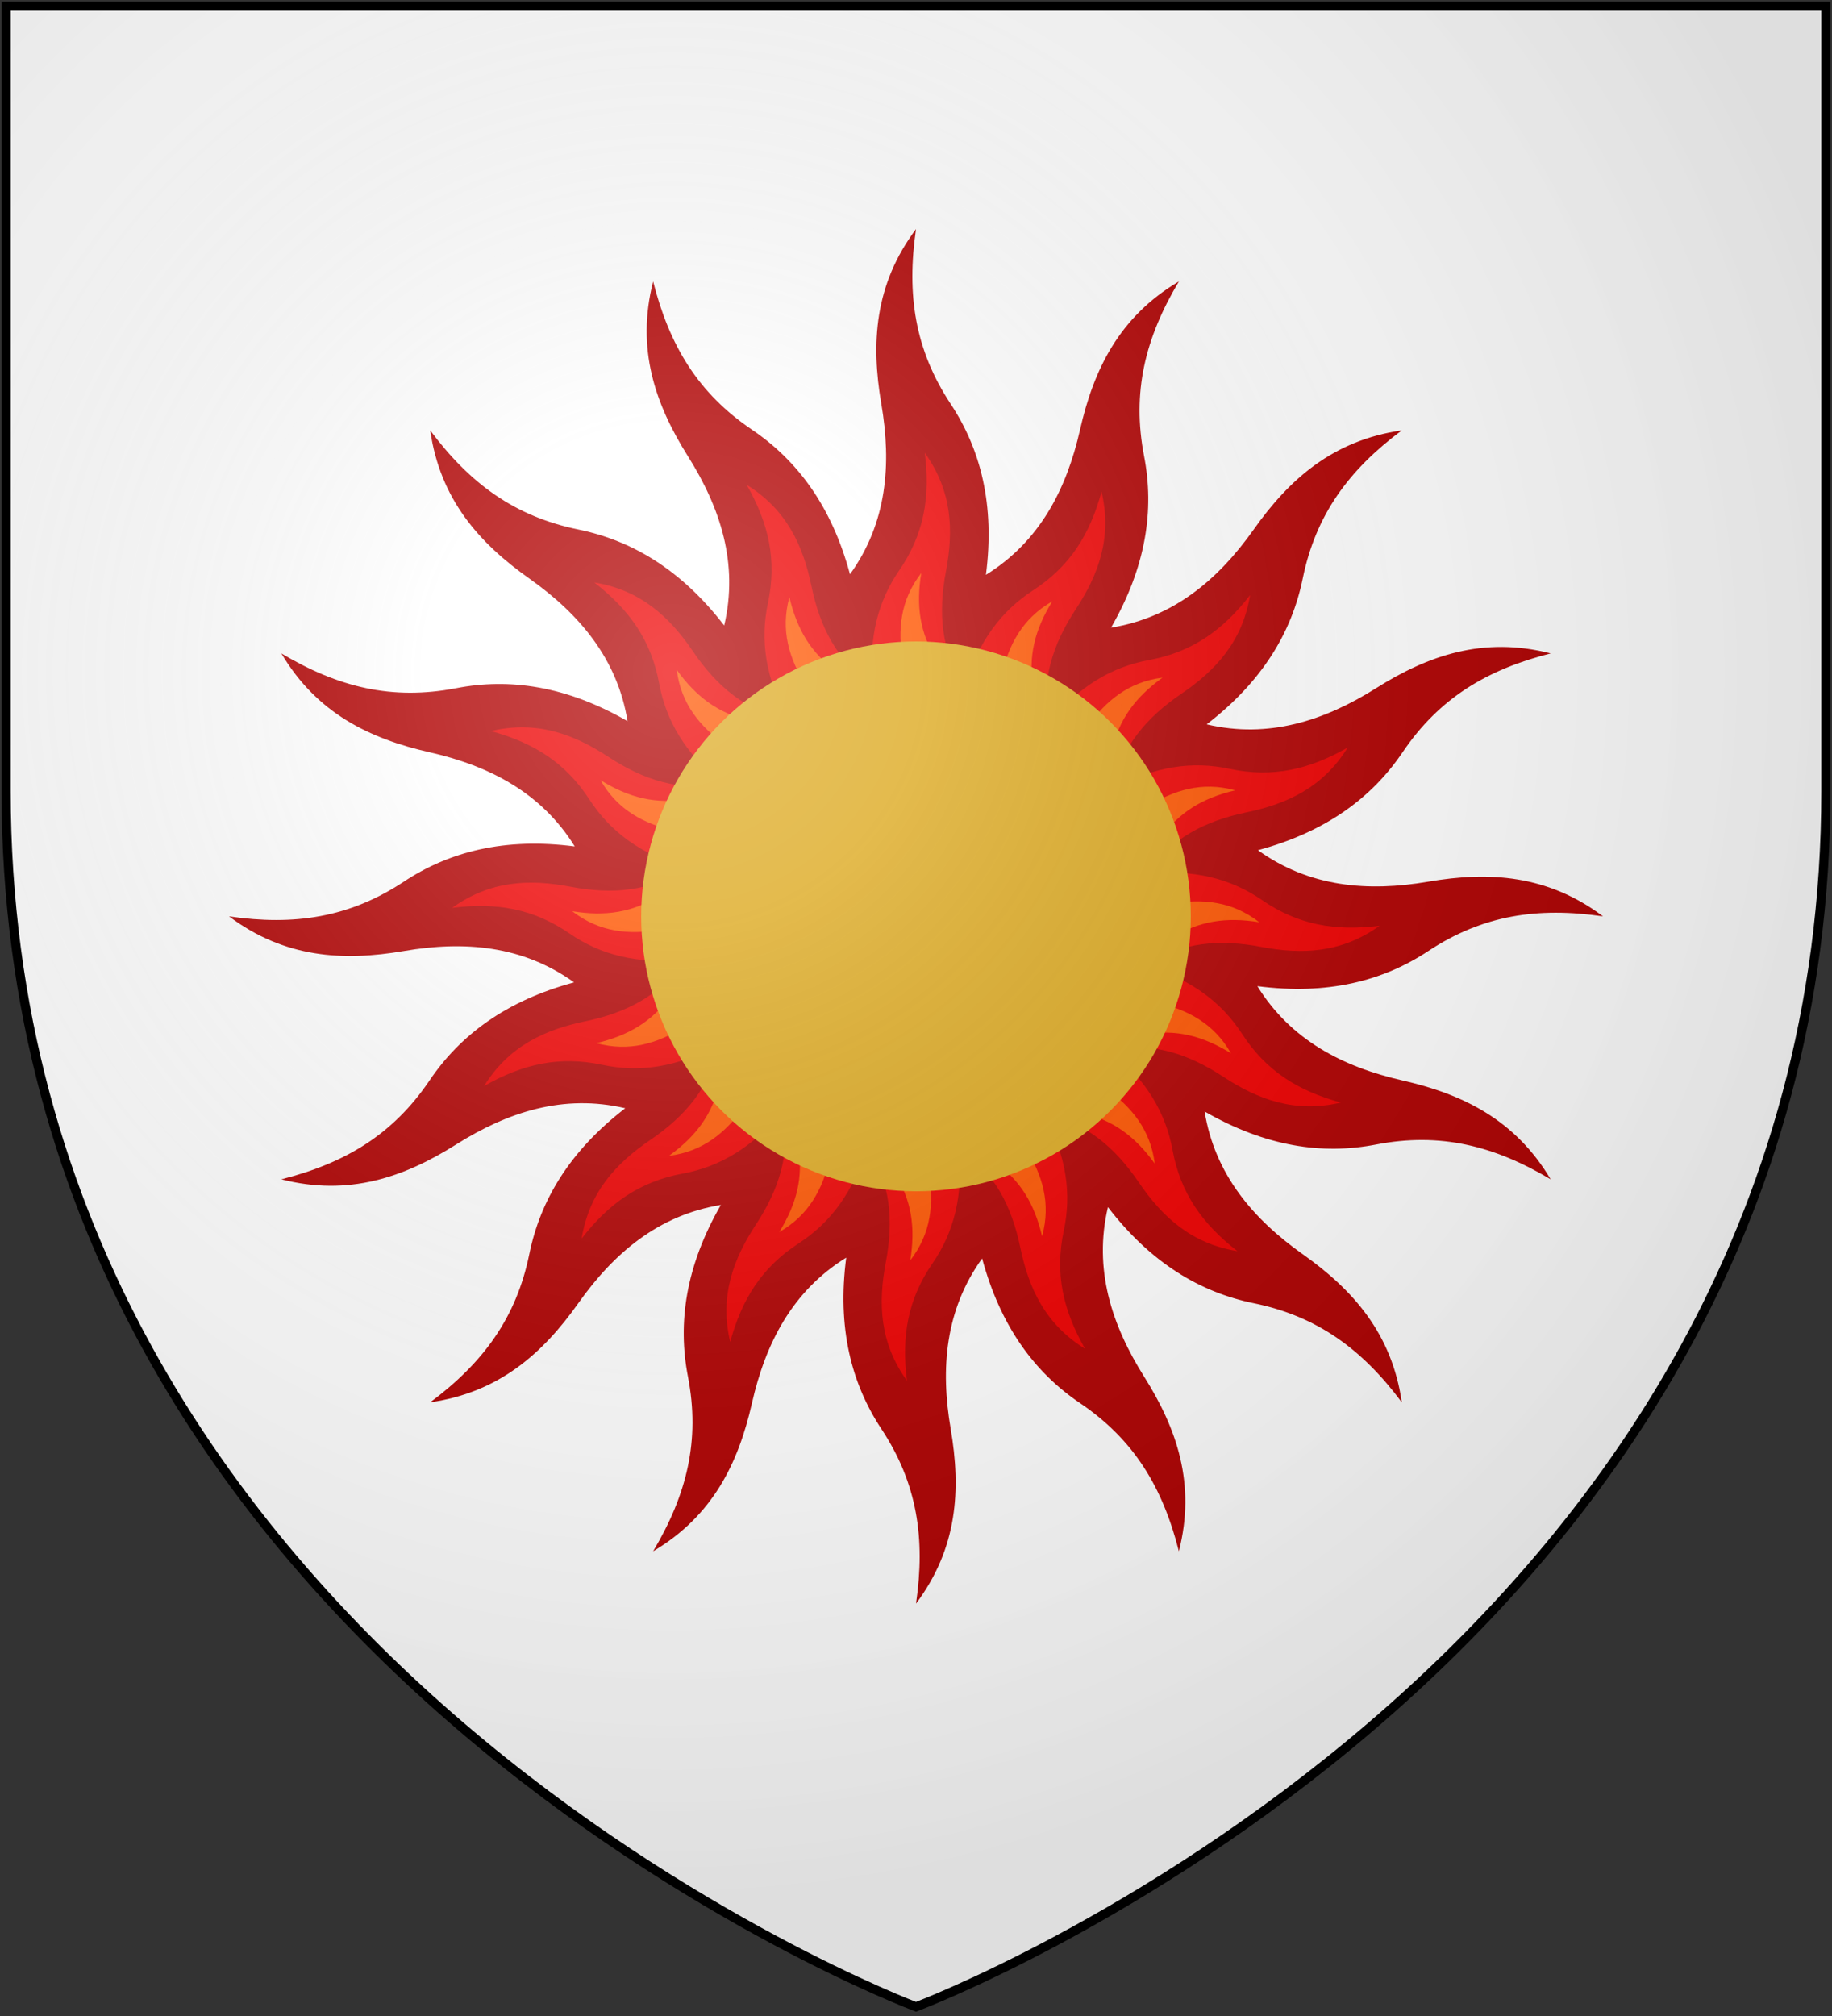 <?xml version="1.0" encoding="UTF-8" standalone="no"?>
<svg
   xmlns:dc="http://purl.org/dc/elements/1.1/"
   xmlns:cc="http://creativecommons.org/ns#"
   xmlns:rdf="http://www.w3.org/1999/02/22-rdf-syntax-ns#"
   xmlns:svg="http://www.w3.org/2000/svg"
   xmlns="http://www.w3.org/2000/svg"
   xmlns:xlink="http://www.w3.org/1999/xlink"
   xmlns:sodipodi="http://sodipodi.sourceforge.net/DTD/sodipodi-0.dtd"
   xmlns:inkscape="http://www.inkscape.org/namespaces/inkscape"
   width="600"
   height="660"
   id="svg2"
   version="1.1"
   inkscape:version="0.48.2 r9819"
   sodipodi:docname="House_Thenn.svg">
  <rect width="100%" height="100%" fill="#333333" stroke="none"/>
  <sodipodi:namedview
     pagecolor="#ffffff"
     bordercolor="#666666"
     borderopacity="1"
     objecttolerance="10"
     gridtolerance="10"
     guidetolerance="10"
     inkscape:pageopacity="0"
     inkscape:pageshadow="2"
     inkscape:window-width="1366"
     inkscape:window-height="715"
     id="namedview27"
     showgrid="false"
     inkscape:zoom="0.50568849"
     inkscape:cx="370.89233"
     inkscape:cy="512.57029"
     inkscape:window-x="-8"
     inkscape:window-y="-8"
     inkscape:window-maximized="1"
     inkscape:current-layer="svg2" />
  <defs
     id="defs4">
    <radialGradient
       id="rg"
       gradientUnits="userSpaceOnUse"
       cx="220"
       cy="220"
       r="405">
      <stop
         style="stop-color:#fff;stop-opacity:.3"
         offset="0"
         id="stop7" />
      <stop
         style="stop-color:#fff;stop-opacity:.2"
         offset=".2"
         id="stop9" />
      <stop
         style="stop-color:#666;stop-opacity:.1"
         offset=".6"
         id="stop11" />
      <stop
         style="stop-color:#000;stop-opacity:.13"
         offset="1"
         id="stop13" />
    </radialGradient>
    <path
       id="shield"
       d="m2,2v257c0,286 298,398 298,398c0,0 298-112 298-398V2z" />
    <path
       id="sun"
       d="m 300,75 c -13.628,18.188 -14.759,37.359 -11.353,57.256 3.377,19.732 1.867,38.89 -10.263,55.752 -6.02,-22.342 -17.303,-37.327 -32.105,-47.331 -17.671,-11.942 -27.065,-27.584 -32.368,-48.534 -5.63,22.019 0.631,40.139 11.391,57.218 10.666,16.929 16.62,35.206 11.88,55.414 -14.11,-18.331 -30.281,-27.852 -47.782,-31.429 -20.895,-4.271 -35.58,-15.118 -48.496,-32.444 3.225,22.497 15.966,36.835 32.444,48.496 16.342,11.566 28.835,26.189 32.18,46.692 -20.057,-11.543 -38.624,-14.183 -56.165,-10.789 -20.939,4.051 -38.655,-0.327 -57.218,-11.391 11.588,19.551 28.848,27.9 48.534,32.368 19.516,4.43 36.618,13.179 47.556,30.827 -22.931,-2.98 -41.077,1.698 -55.977,11.541 -17.795,11.755 -35.871,14.471 -57.256,11.353 18.188,13.628 37.359,14.759 57.256,11.353 19.732,-3.377 38.89,-1.867 55.752,10.263 -22.342,6.02 -37.327,17.303 -47.331,32.105 -11.942,17.671 -27.584,27.065 -48.534,32.368 22.019,5.63 40.139,-0.631 57.218,-11.391 16.929,-10.666 35.206,-16.62 55.414,-11.88 -18.331,14.11 -27.852,30.281 -31.429,47.782 -4.271,20.895 -15.118,35.58 -32.444,48.496 22.497,-3.224 36.835,-15.966 48.496,-32.444 11.566,-16.342 26.189,-28.835 46.692,-32.18 -11.543,20.057 -14.183,38.624 -10.789,56.165 4.051,20.939 -0.327,38.655 -11.391,57.218 19.551,-11.588 27.9,-28.848 32.368,-48.534 4.433,-19.532 13.188,-36.657 30.865,-47.594 -2.991,22.95 1.655,41.144 11.504,56.053 11.755,17.795 14.471,35.834 11.353,57.218 13.628,-18.188 14.759,-37.321 11.353,-57.218 -3.377,-19.732 -1.831,-38.925 10.301,-55.789 6.021,22.33 17.271,37.368 32.068,47.368 17.671,11.942 27.065,27.547 32.368,48.496 5.63,-22.018 -0.63,-40.101 -11.391,-57.18 -10.672,-16.939 -16.599,-35.264 -11.842,-55.489 14.109,18.332 30.244,27.889 47.744,31.466 20.895,4.271 35.58,15.118 48.496,32.444 -3.225,-22.497 -15.966,-36.835 -32.444,-48.496 -16.342,-11.565 -28.799,-26.224 -32.143,-46.729 20.047,11.532 38.593,14.219 56.128,10.827 20.939,-4.051 38.655,0.327 57.218,11.391 -11.588,-19.551 -28.848,-27.9 -48.534,-32.368 -19.516,-4.43 -36.582,-13.214 -47.519,-30.865 22.915,2.972 41.085,-1.666 55.977,-11.504 17.795,-11.755 35.834,-14.471 57.218,-11.353 -18.188,-13.628 -37.321,-14.759 -57.218,-11.353 -19.732,3.377 -38.925,1.831 -55.789,-10.301 22.33,-6.021 37.368,-17.271 47.368,-32.068 11.942,-17.671 27.547,-27.065 48.496,-32.368 -22.019,-5.63 -40.101,0.631 -57.18,11.391 -16.939,10.672 -35.264,16.599 -55.489,11.842 18.332,-14.109 27.889,-30.244 31.466,-47.744 4.271,-20.896 15.118,-35.58 32.444,-48.496 -22.497,3.225 -36.835,15.966 -48.496,32.444 -11.566,16.342 -26.224,28.799 -46.729,32.143 11.532,-20.047 14.219,-38.594 10.827,-56.128 -4.051,-20.939 0.327,-38.655 11.391,-57.218 -19.551,11.588 -27.9,28.848 -32.368,48.534 -4.427,19.506 -13.195,36.581 -30.827,47.519 2.97,-22.914 -1.704,-41.047 -11.541,-55.94 -11.755,-17.795 -14.471,-35.871 -11.353,-57.256 z" />
  </defs>
  <use
     id="background"
     xlink:href="#shield"
     fill="#fff" />
  <use
     id="use18"
     xlink:href="#sun"
     fill="#c00"
     style="fill:#b00000" />
  <use
     id="use20"
     xlink:href="#sun"
     transform="matrix(-0.675,-0.013,-0.013,0.675,506.359,101.55)"
     fill="#e00" />
  <use
     id="use22"
     xlink:href="#sun"
     transform="matrix(0.5,0.008,-0.008,0.5,152.316,147.719)"
     fill="#f50" />
  <circle
     cx="300"
     cy="300"
     r="90"
     id="circle24"
     fill="#da2"
     style="fill:#ddaa22" />
  <use
     id="shine"
     xlink:href="#shield"
     stroke-width="3"
     stroke="#000"
     fill="url(#rg)" />
</svg>
